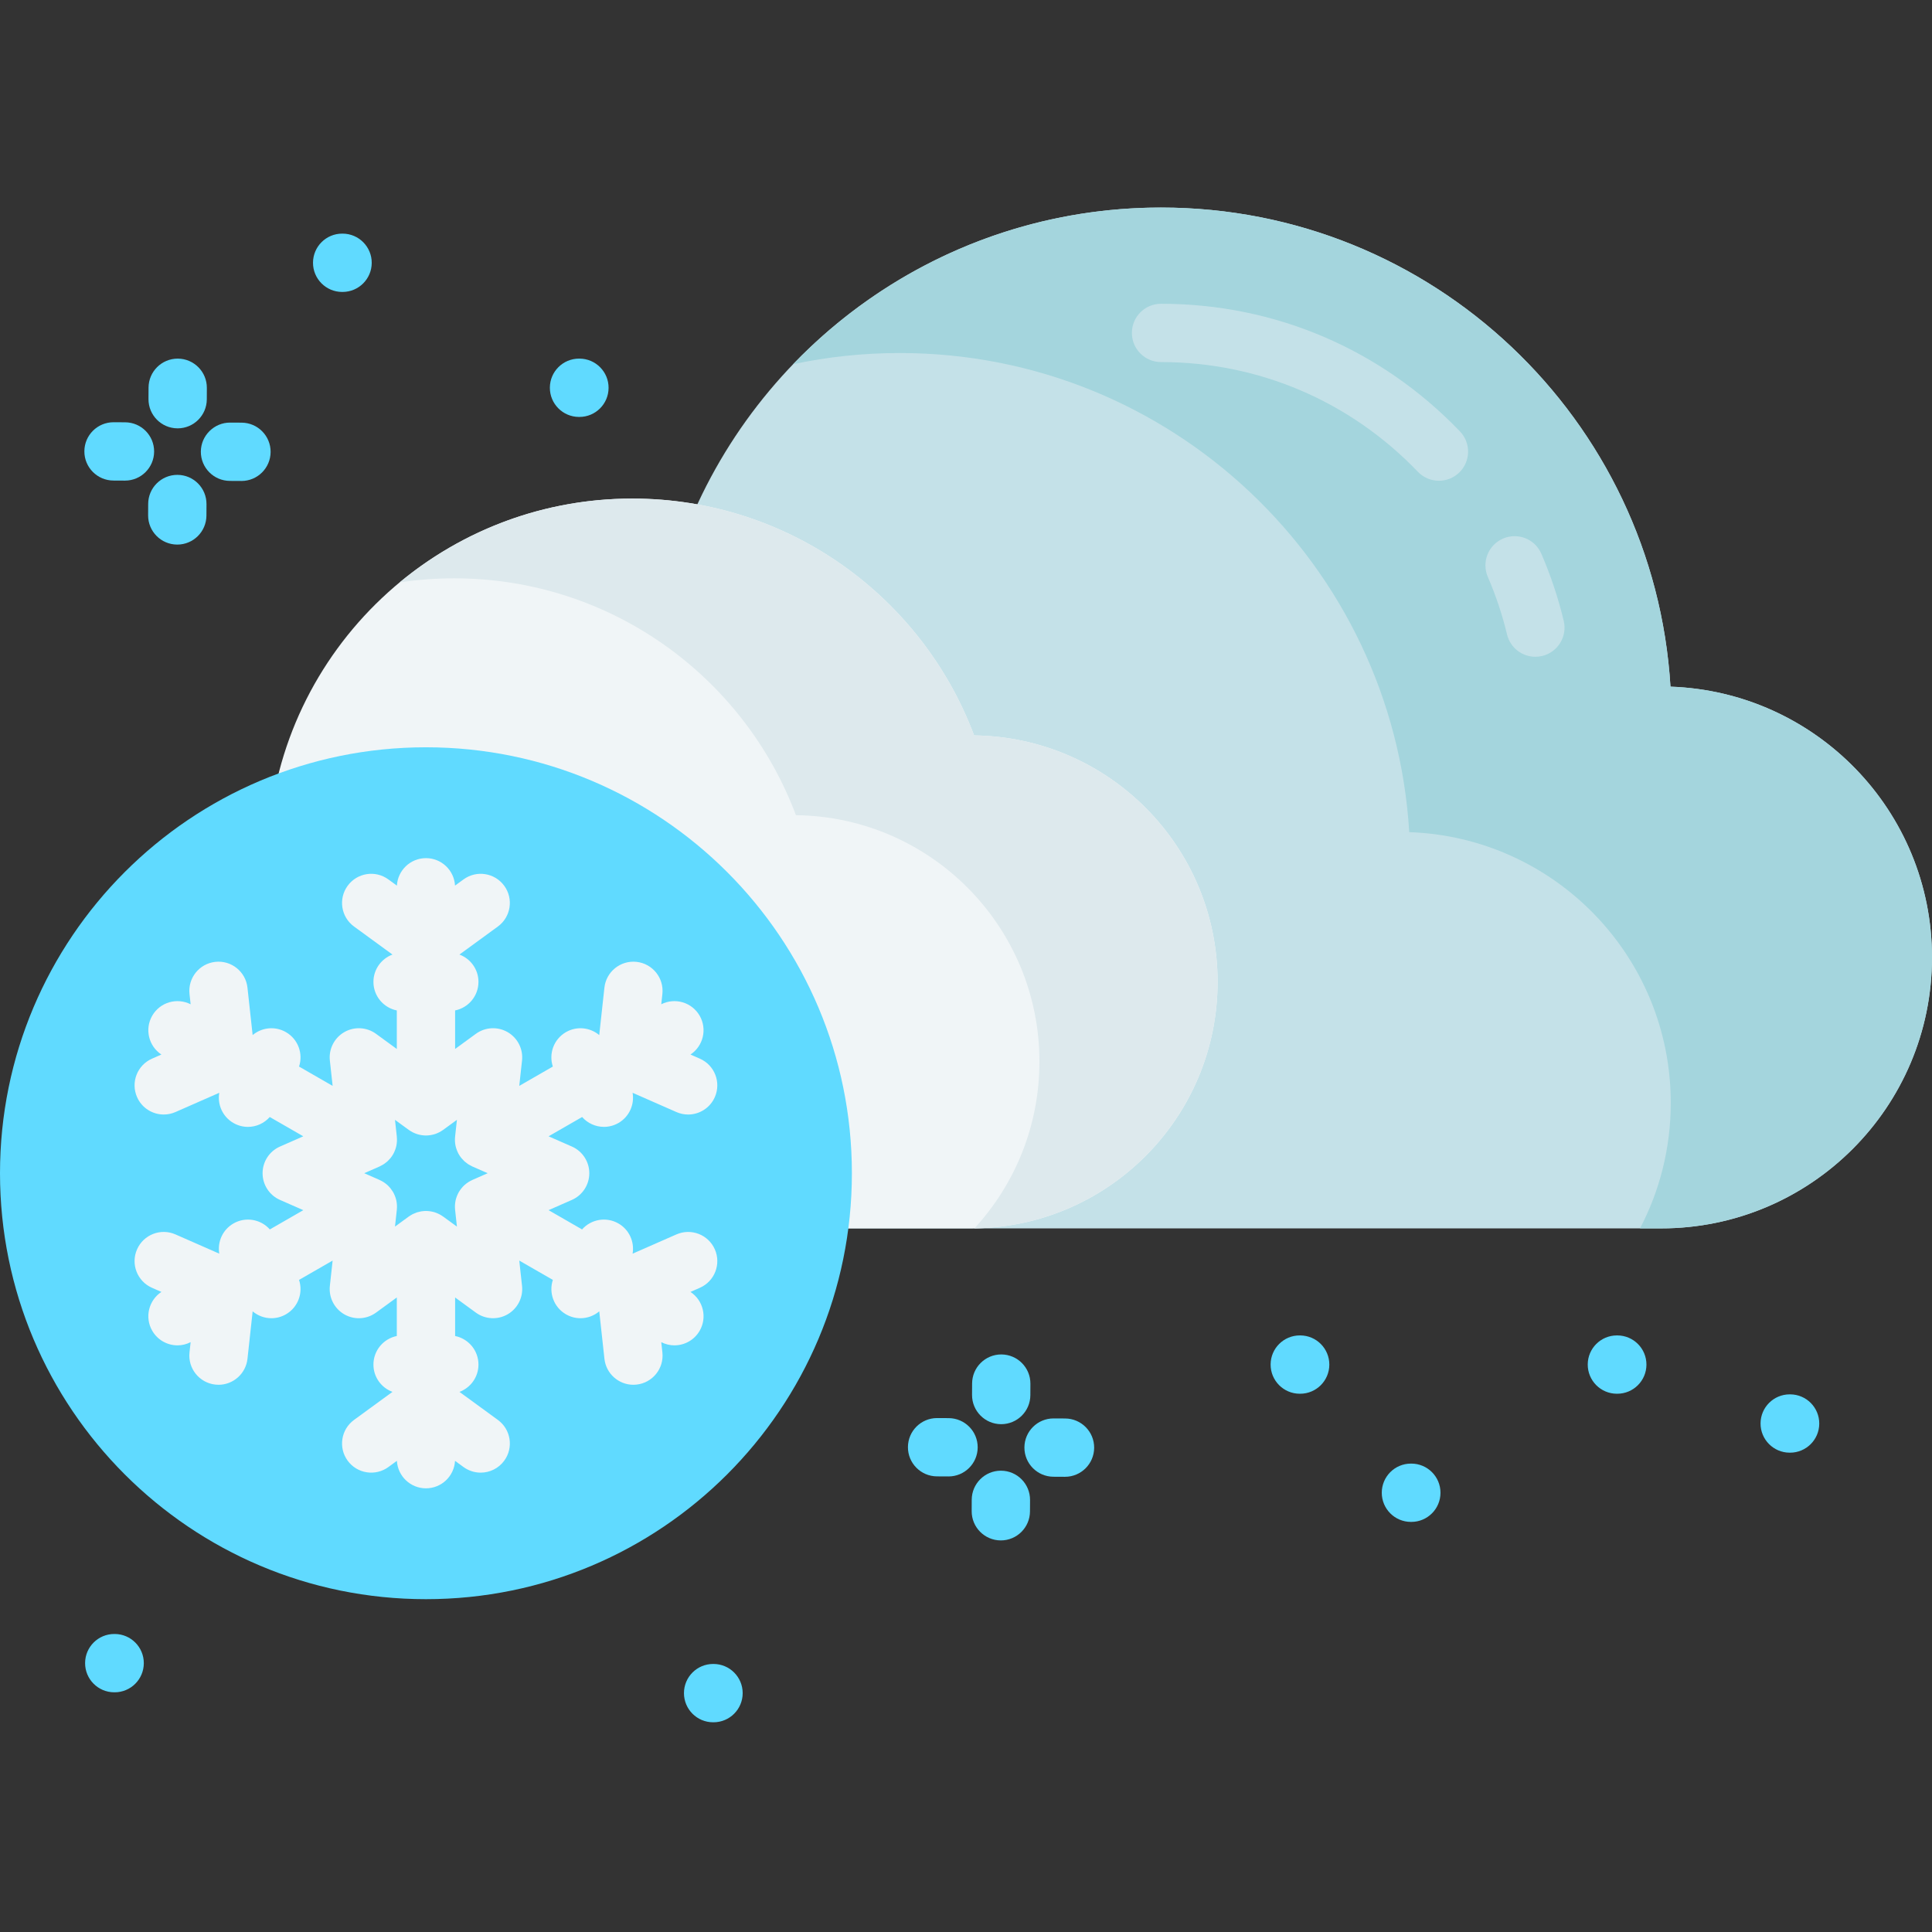 <svg height="512pt" viewBox="0 -55 512 512" width="512pt" xmlns="http://www.w3.org/2000/svg"><rect x="0" y="-55" width="512" height="512" fill="#333333" stroke="none"/><path d="m442.691 126.969c-4.289-70.84-63.086-126.969-135.008-126.969-58 0-107.469 36.512-126.695 87.805-49.949.602-90.258 41.258-90.258 91.348 0 50.469 40.91 91.383 91.379 91.383h258.074c39.66 0 71.812-32.152 71.812-71.816 0-38.82-30.809-70.426-69.305-71.75zm0 0" fill="#c4e1e8"/><path d="m512 198.719c0 39.66-32.156 71.816-71.82 71.816h-5.562c5.207-9.938 8.152-21.258 8.152-33.254 0-38.816-30.805-70.426-69.305-71.754-4.285-70.836-63.09-126.973-135.012-126.973-9.695 0-19.152 1.02-28.266 2.961 24.602-25.586 59.188-41.512 97.496-41.512 71.918 0 130.723 56.125 135.012 126.973 38.5 1.312 69.305 32.922 69.305 71.742zm0 0" fill="#a4d5dd"/><path d="m406.887 119.055c-3.492 0-6.656-2.383-7.508-5.926-1.25-5.203-2.965-10.336-5.09-15.242-1.691-3.918.109-8.465 4.023-10.16 3.922-1.695 8.469.105 10.16 4.023 2.477 5.723 4.473 11.699 5.93 17.77 1 4.148-1.555 8.32-5.703 9.316-.605.145-1.215.219-1.812.219zm0 0" fill="#c4e1e8"/><path d="m381.332 72.406c-2.031 0-4.059-.797-5.574-2.375-17.996-18.75-42.172-29.078-68.07-29.078-4.27 0-7.727-3.457-7.727-7.723 0-4.27 3.457-7.727 7.727-7.727 30.148 0 58.281 12.012 79.219 33.828 2.953 3.078 2.852 7.969-.227 10.926-1.496 1.434-3.422 2.148-5.348 2.148zm0 0" fill="#c4e1e8"/><path d="m71.051 167.898c3.066-50.645 45.102-90.773 96.52-90.773 41.465 0 76.832 26.102 90.574 62.77 35.711.434 64.531 29.5 64.531 65.309 0 36.082-29.25 65.332-65.332 65.332-15.102 0-168.98 0-184.5 0-28.355 0-51.34-22.988-51.34-51.344 0-27.754 22.023-50.348 49.547-51.293zm0 0" fill="#f0f5f7"/><path d="m322.676 205.211c0 35.77-28.762 64.824-64.43 65.309 10.695-11.637 17.215-27.141 17.215-44.176 0-35.809-28.812-64.879-64.531-65.312-13.746-36.664-49.105-62.77-90.578-62.77-4.902 0-9.711.367-14.422 1.07 16.73-13.871 38.207-22.203 61.637-22.203 41.473 0 76.832 26.094 90.578 62.77 35.719.434 64.531 29.492 64.531 65.312zm0 0" fill="#dde9ed"/><path d="m225.758 255.918c0 62.34-50.539 112.879-112.879 112.879s-112.879-50.539-112.879-112.879c0-62.34 50.539-112.879 112.879-112.879s112.879 50.539 112.879 112.879zm0 0" fill="#60daff"/><path d="m179.258 272.133-11.613 5.102c.531-3.094-.859-6.328-3.734-7.992-3.234-1.875-7.273-1.137-9.66 1.57l-8.871-5.109 6.176-2.715c2.805-1.23 4.617-4.008 4.617-7.07 0-3.066-1.812-5.844-4.617-7.074l-6.176-2.711 8.887-5.113c1.488 1.68 3.602 2.613 5.781 2.613 1.312 0 2.645-.336 3.863-1.039 2.875-1.668 4.266-4.898 3.734-7.992l11.613 5.102c1.012.445 2.066.656 3.105.656 2.973 0 5.805-1.727 7.078-4.621 1.715-3.906-.059-8.465-3.965-10.18l-2.492-1.098c3.375-2.234 4.48-6.73 2.434-10.285-2.059-3.578-6.539-4.875-10.176-3.035l.297-2.719c.461-4.242-2.602-8.059-6.844-8.52-4.238-.465-8.055 2.598-8.52 6.84l-1.371 12.562c-2.418-2.031-5.941-2.445-8.832-.773-3.227 1.871-4.594 5.715-3.461 9.117l-8.902 5.121.734-6.715c.332-3.043-1.164-5.992-3.812-7.527-2.648-1.531-5.953-1.355-8.426.449l-5.496 4.012v-10.211c3.527-.715 6.188-3.832 6.188-7.574 0-3.32-2.102-6.141-5.043-7.234l10.188-7.434c3.445-2.516 4.203-7.348 1.688-10.793-2.516-3.449-7.348-4.203-10.793-1.688l-2.25 1.637c-.234-4.055-3.59-7.277-7.703-7.277-4.117 0-7.477 3.227-7.703 7.285l-2.258-1.645c-3.449-2.52-8.281-1.762-10.793 1.688-2.516 3.445-1.762 8.281 1.688 10.793l10.188 7.434c-2.941 1.094-5.043 3.918-5.043 7.238 0 3.742 2.66 6.859 6.195 7.57v10.215l-5.508-4.016c-2.473-1.805-5.777-1.98-8.422-.445-2.648 1.531-4.145 4.484-3.812 7.523l.734 6.719-8.902-5.125c1.133-3.402-.234-7.25-3.465-9.117-2.887-1.672-6.41-1.258-8.832.773l-1.371-12.562c-.461-4.238-4.27-7.305-8.516-6.84-4.242.461-7.305 4.277-6.844 8.52l.297 2.719c-3.641-1.84-8.121-.543-10.18 3.035-2.047 3.555-.941 8.051 2.434 10.285l-2.488 1.094c-3.906 1.719-5.684 6.273-3.965 10.184 1.27 2.895 4.105 4.617 7.074 4.617 1.039 0 2.094-.207 3.105-.652l11.613-5.105c-.531 3.094.863 6.328 3.734 7.992 1.219.707 2.551 1.043 3.867 1.043 2.176 0 4.293-.934 5.777-2.617l8.887 5.113-6.172 2.715c-2.809 1.23-4.617 4.008-4.617 7.07 0 3.066 1.809 5.84 4.617 7.074l6.176 2.715-8.871 5.105c-2.387-2.703-6.422-3.445-9.66-1.566-2.875 1.664-4.266 4.898-3.738 7.988l-11.613-5.102c-3.902-1.719-8.465.059-10.18 3.965-1.719 3.906.059 8.465 3.965 10.184l2.492 1.094c-3.375 2.234-4.484 6.73-2.434 10.285 1.43 2.484 4.027 3.875 6.703 3.875 1.176 0 2.363-.285 3.473-.848l-.297 2.727c-.461 4.242 2.602 8.055 6.844 8.52.285.031.566.047.848.047 3.891 0 7.238-2.934 7.672-6.891l1.371-12.566c1.398 1.176 3.16 1.82 4.965 1.82 1.316 0 2.648-.336 3.867-1.043 3.227-1.867 4.594-5.711 3.461-9.113l8.902-5.121-.734 6.711c-.328 3.043 1.164 5.992 3.812 7.527 1.203.695 2.539 1.039 3.871 1.039 1.602 0 3.203-.5 4.551-1.484l5.508-4.02v10.215c-3.531.711-6.195 3.832-6.195 7.574 0 3.32 2.102 6.145 5.043 7.234l-10.188 7.434c-3.445 2.516-4.203 7.348-1.688 10.797 2.516 3.445 7.348 4.199 10.797 1.688l2.254-1.645c.227 4.059 3.586 7.285 7.703 7.285 4.117 0 7.473-3.223 7.703-7.281l2.25 1.641c1.375 1 2.969 1.484 4.547 1.484 2.383 0 4.734-1.102 6.246-3.172 2.516-3.449 1.762-8.281-1.688-10.797l-10.184-7.434c2.938-1.09 5.039-3.914 5.039-7.234 0-3.742-2.656-6.859-6.188-7.574v-10.207l5.5 4.012c2.469 1.801 5.773 1.973 8.422.445 2.648-1.535 4.145-4.484 3.812-7.527l-.734-6.711 8.902 5.121c-1.129 3.402.238 7.246 3.465 9.113 1.219.707 2.551 1.043 3.863 1.043 1.805 0 3.566-.645 4.969-1.82l1.371 12.566c.43 3.957 3.777 6.891 7.668 6.891.281 0 .562-.016.848-.047 4.242-.465 7.309-4.277 6.844-8.52l-.297-2.727c1.113.562 2.297.848 3.473.848 2.676 0 5.277-1.391 6.707-3.875 2.047-3.555.938-8.051-2.438-10.285l2.492-1.098c3.906-1.715 5.684-6.273 3.965-10.18s-6.273-5.68-10.184-3.961zm-61.824-4.734c-.023-.016-.047-.027-.07-.043-.297-.211-.605-.402-.934-.57-.051-.027-.109-.051-.16-.078-.309-.152-.629-.285-.957-.395-.031-.012-.059-.023-.086-.031-.332-.105-.676-.184-1.023-.242-.09-.016-.18-.031-.273-.043-.316-.043-.637-.07-.965-.074-.027 0-.059-.008-.086-.008-.031 0-.066.008-.098.008-.316.004-.629.031-.934.074-.102.012-.203.027-.305.043-.336.062-.664.137-.984.234-.059.02-.117.043-.172.066-.289.098-.57.215-.844.344-.078.039-.16.074-.242.117-.301.156-.586.336-.863.527-.035.027-.074.043-.113.07l-3.648 2.664.484-4.445c.004-.031 0-.062.004-.094.035-.359.047-.719.031-1.082-.004-.066-.012-.129-.016-.195-.023-.34-.066-.68-.133-1.02-.008-.031-.012-.062-.02-.094-.074-.34-.176-.676-.301-1.012-.031-.082-.062-.168-.098-.25-.125-.312-.27-.621-.441-.922-.023-.039-.047-.074-.066-.109-.168-.281-.352-.543-.547-.797-.059-.074-.113-.145-.172-.215-.227-.27-.461-.523-.715-.758-.039-.035-.078-.062-.117-.098-.246-.215-.504-.41-.773-.594-.059-.039-.113-.078-.176-.117-.297-.191-.609-.355-.93-.504-.035-.016-.066-.039-.102-.055l-4.07-1.789 4.07-1.785c.066-.031.129-.074.195-.105.254-.125.508-.258.75-.406.105-.066.207-.133.309-.203.219-.148.426-.309.629-.48.094-.082.188-.156.273-.238.199-.188.387-.391.566-.598.07-.082.148-.156.215-.242.207-.262.402-.547.578-.844.02-.035.047-.066.066-.102.004 0 .004 0 .004-.004.18-.312.328-.633.457-.957.031-.078.059-.152.09-.227.125-.34.23-.684.305-1.027.008-.027.008-.055.016-.082.07-.344.113-.688.137-1.031.004-.062.012-.125.012-.188.02-.363.004-.723-.031-1.082 0-.035.004-.066 0-.098l-.484-4.445 3.648 2.664c.031.02.066.035.094.055.289.203.586.391.902.555.062.031.125.059.188.09.301.148.609.277.934.383.031.012.062.027.094.035.336.109.684.188 1.039.246.078.016.156.027.234.039.352.047.707.082 1.07.082h.004c.367 0 .727-.035 1.082-.086.07-.012.137-.02.207-.031.367-.062.727-.145 1.07-.254.004 0 .008-.004.012-.004.363-.117.715-.266 1.051-.434.035-.016.07-.035.105-.051.34-.176.664-.375.973-.594.016-.012.035-.02.051-.031l3.652-2.664-.484 4.445c-.004.023 0 .051-.004.074-.035.371-.047.746-.031 1.125 0 .043.008.086.008.129.027.379.07.754.152 1.125v.008c.078.359.188.715.32 1.066.02.062.047.121.07.18.133.336.281.664.469.984.195.344.418.66.656.957.055.07.117.129.172.195.195.227.395.445.609.645.078.074.164.141.246.211.215.184.434.352.66.508.094.062.188.129.285.188.254.156.516.297.781.422.062.027.117.066.176.094l4.07 1.789-4.07 1.789c-.031.016-.059.035-.09.051-.328.148-.648.316-.957.516-.047.027-.09.062-.137.094-.289.191-.562.402-.828.633-.023.023-.051.043-.074.066-.262.238-.508.5-.738.781-.051.059-.098.117-.145.18-.215.273-.414.555-.594.863-.008.012-.016.02-.02.031-.004.004-.004.004-.008.008-.18.316-.328.641-.461.969-.027.066-.055.137-.082.203-.129.348-.234.699-.312 1.051 0 .008 0 .016-.004.027-.078.367-.121.734-.148 1.105 0 .047-.008.09-.008.137-.016.379-.008.754.031 1.125.004.023 0 .047.004.07l.484 4.445zm0 0" fill="#f0f5f7"/><g fill="#60daff"><path d="m47.078 58.516c-.012 0-.027 0-.039 0-4.266-.02-7.711-3.496-7.688-7.762l.016-3.027c.02-4.254 3.477-7.688 7.723-7.688h.039c4.266.02 7.711 3.496 7.688 7.762l-.012 3.027c-.023 4.254-3.477 7.688-7.727 7.688zm0 0"/><path d="m46.984 89.32c-.016 0-.027 0-.039 0-4.266-.02-7.711-3.496-7.691-7.762l.016-3.027c.02-4.254 3.477-7.688 7.723-7.688h.039c4.27.02 7.711 3.492 7.691 7.762l-.016 3.023c-.02 4.258-3.477 7.691-7.723 7.691zm0 0"/><path d="m63.988 72.461c-.016 0-.027 0-.039 0l-3.031-.016c-4.27-.02-7.711-3.496-7.691-7.762.023-4.27 3.547-7.715 7.766-7.691l3.031.016c4.266.02 7.711 3.496 7.691 7.766-.023 4.254-3.477 7.688-7.727 7.688zm0 0"/><path d="m33.121 72.367c-.016 0-.027 0-.039 0l-3.031-.016c-4.266-.02-7.711-3.496-7.691-7.762.02-4.254 3.477-7.691 7.727-7.691h.035l3.031.016c4.27.02 7.711 3.492 7.691 7.762-.02 4.254-3.473 7.691-7.723 7.691zm0 0"/><path d="m265.328 322.422c-.012 0-.023 0-.035 0-4.27-.02-7.711-3.496-7.691-7.762l.016-3.027c.02-4.254 3.477-7.691 7.723-7.691h.039c4.266.023 7.711 3.496 7.688 7.762l-.012 3.027c-.02 4.258-3.477 7.691-7.727 7.691zm0 0"/><path d="m265.234 353.227c-.016 0-.023 0-.039 0-4.266-.023-7.711-3.496-7.688-7.762l.012-3.027c.02-4.254 3.477-7.691 7.727-7.691h.035c4.27.02 7.711 3.496 7.691 7.762l-.016 3.027c-.02 4.254-3.473 7.691-7.723 7.691zm0 0"/><path d="m282.238 336.367c-.012 0-.023 0-.039 0l-3.031-.016c-4.266-.023-7.707-3.496-7.688-7.766.02-4.254 3.473-7.688 7.723-7.688h.039l3.031.016c4.266.02 7.711 3.496 7.691 7.762-.02 4.254-3.477 7.691-7.727 7.691zm0 0"/><path d="m251.371 336.27c-.012 0-.027 0-.039 0l-3.031-.016c-4.266-.02-7.711-3.496-7.688-7.762.02-4.258 3.477-7.691 7.723-7.691h.039l3.031.016c4.27.023 7.711 3.496 7.691 7.766-.023 4.254-3.477 7.688-7.727 7.688zm0 0"/><path d="m344.562 314.355c-.016 0-.027 0-.039 0h-.105c-4.27-.02-7.711-3.496-7.691-7.766.02-4.254 3.477-7.688 7.727-7.688h.035.109c4.266.02 7.707 3.496 7.688 7.762-.02 4.254-3.473 7.691-7.723 7.691zm0 0"/><path d="m189.09 401.422h-.109c-4.266 0-7.723-3.457-7.723-7.727 0-4.266 3.457-7.727 7.723-7.727h.109c4.266 0 7.727 3.461 7.727 7.727 0 4.27-3.461 7.727-7.727 7.727zm0 0"/><path d="m374.016 348.32h-.109c-4.266 0-7.723-3.457-7.723-7.723 0-4.27 3.457-7.727 7.723-7.727h.109c4.27 0 7.727 3.457 7.727 7.727 0 4.266-3.457 7.723-7.727 7.723zm0 0"/><path d="m474.395 329.973c-.012 0-.023 0-.035 0h-.105c-4.27-.02-7.711-3.496-7.691-7.762.02-4.258 3.477-7.691 7.723-7.691h.039.105c4.27.02 7.711 3.496 7.691 7.762-.02 4.254-3.477 7.691-7.727 7.691zm0 0"/><path d="m428.598 314.355c-.012 0-.023 0-.035 0h-.109c-4.266-.02-7.707-3.496-7.688-7.766.02-4.254 3.477-7.688 7.723-7.688h.039.105c4.27.02 7.711 3.496 7.691 7.762-.02 4.254-3.477 7.691-7.727 7.691zm0 0"/><path d="m90.785 22.367c-.012 0-.023 0-.039 0h-.105c-4.266-.02-7.711-3.496-7.691-7.762.023-4.258 3.477-7.691 7.727-7.691h.039.105c4.266.02 7.711 3.496 7.691 7.762-.023 4.258-3.477 7.691-7.727 7.691zm0 0"/><path d="m153.555 55.492c-.016 0-.027 0-.039 0h-.105c-4.266-.02-7.711-3.496-7.691-7.766.02-4.254 3.477-7.688 7.727-7.688h.035.109c4.266.02 7.711 3.496 7.688 7.762-.016 4.258-3.473 7.691-7.723 7.691zm0 0"/><path d="m30.387 393.477c-.016 0-.027 0-.039 0h-.105c-4.27-.02-7.711-3.496-7.691-7.762.02-4.258 3.477-7.691 7.727-7.691h.035.109c4.266.02 7.711 3.496 7.688 7.762-.02 4.254-3.473 7.691-7.723 7.691zm0 0"/></g></svg>